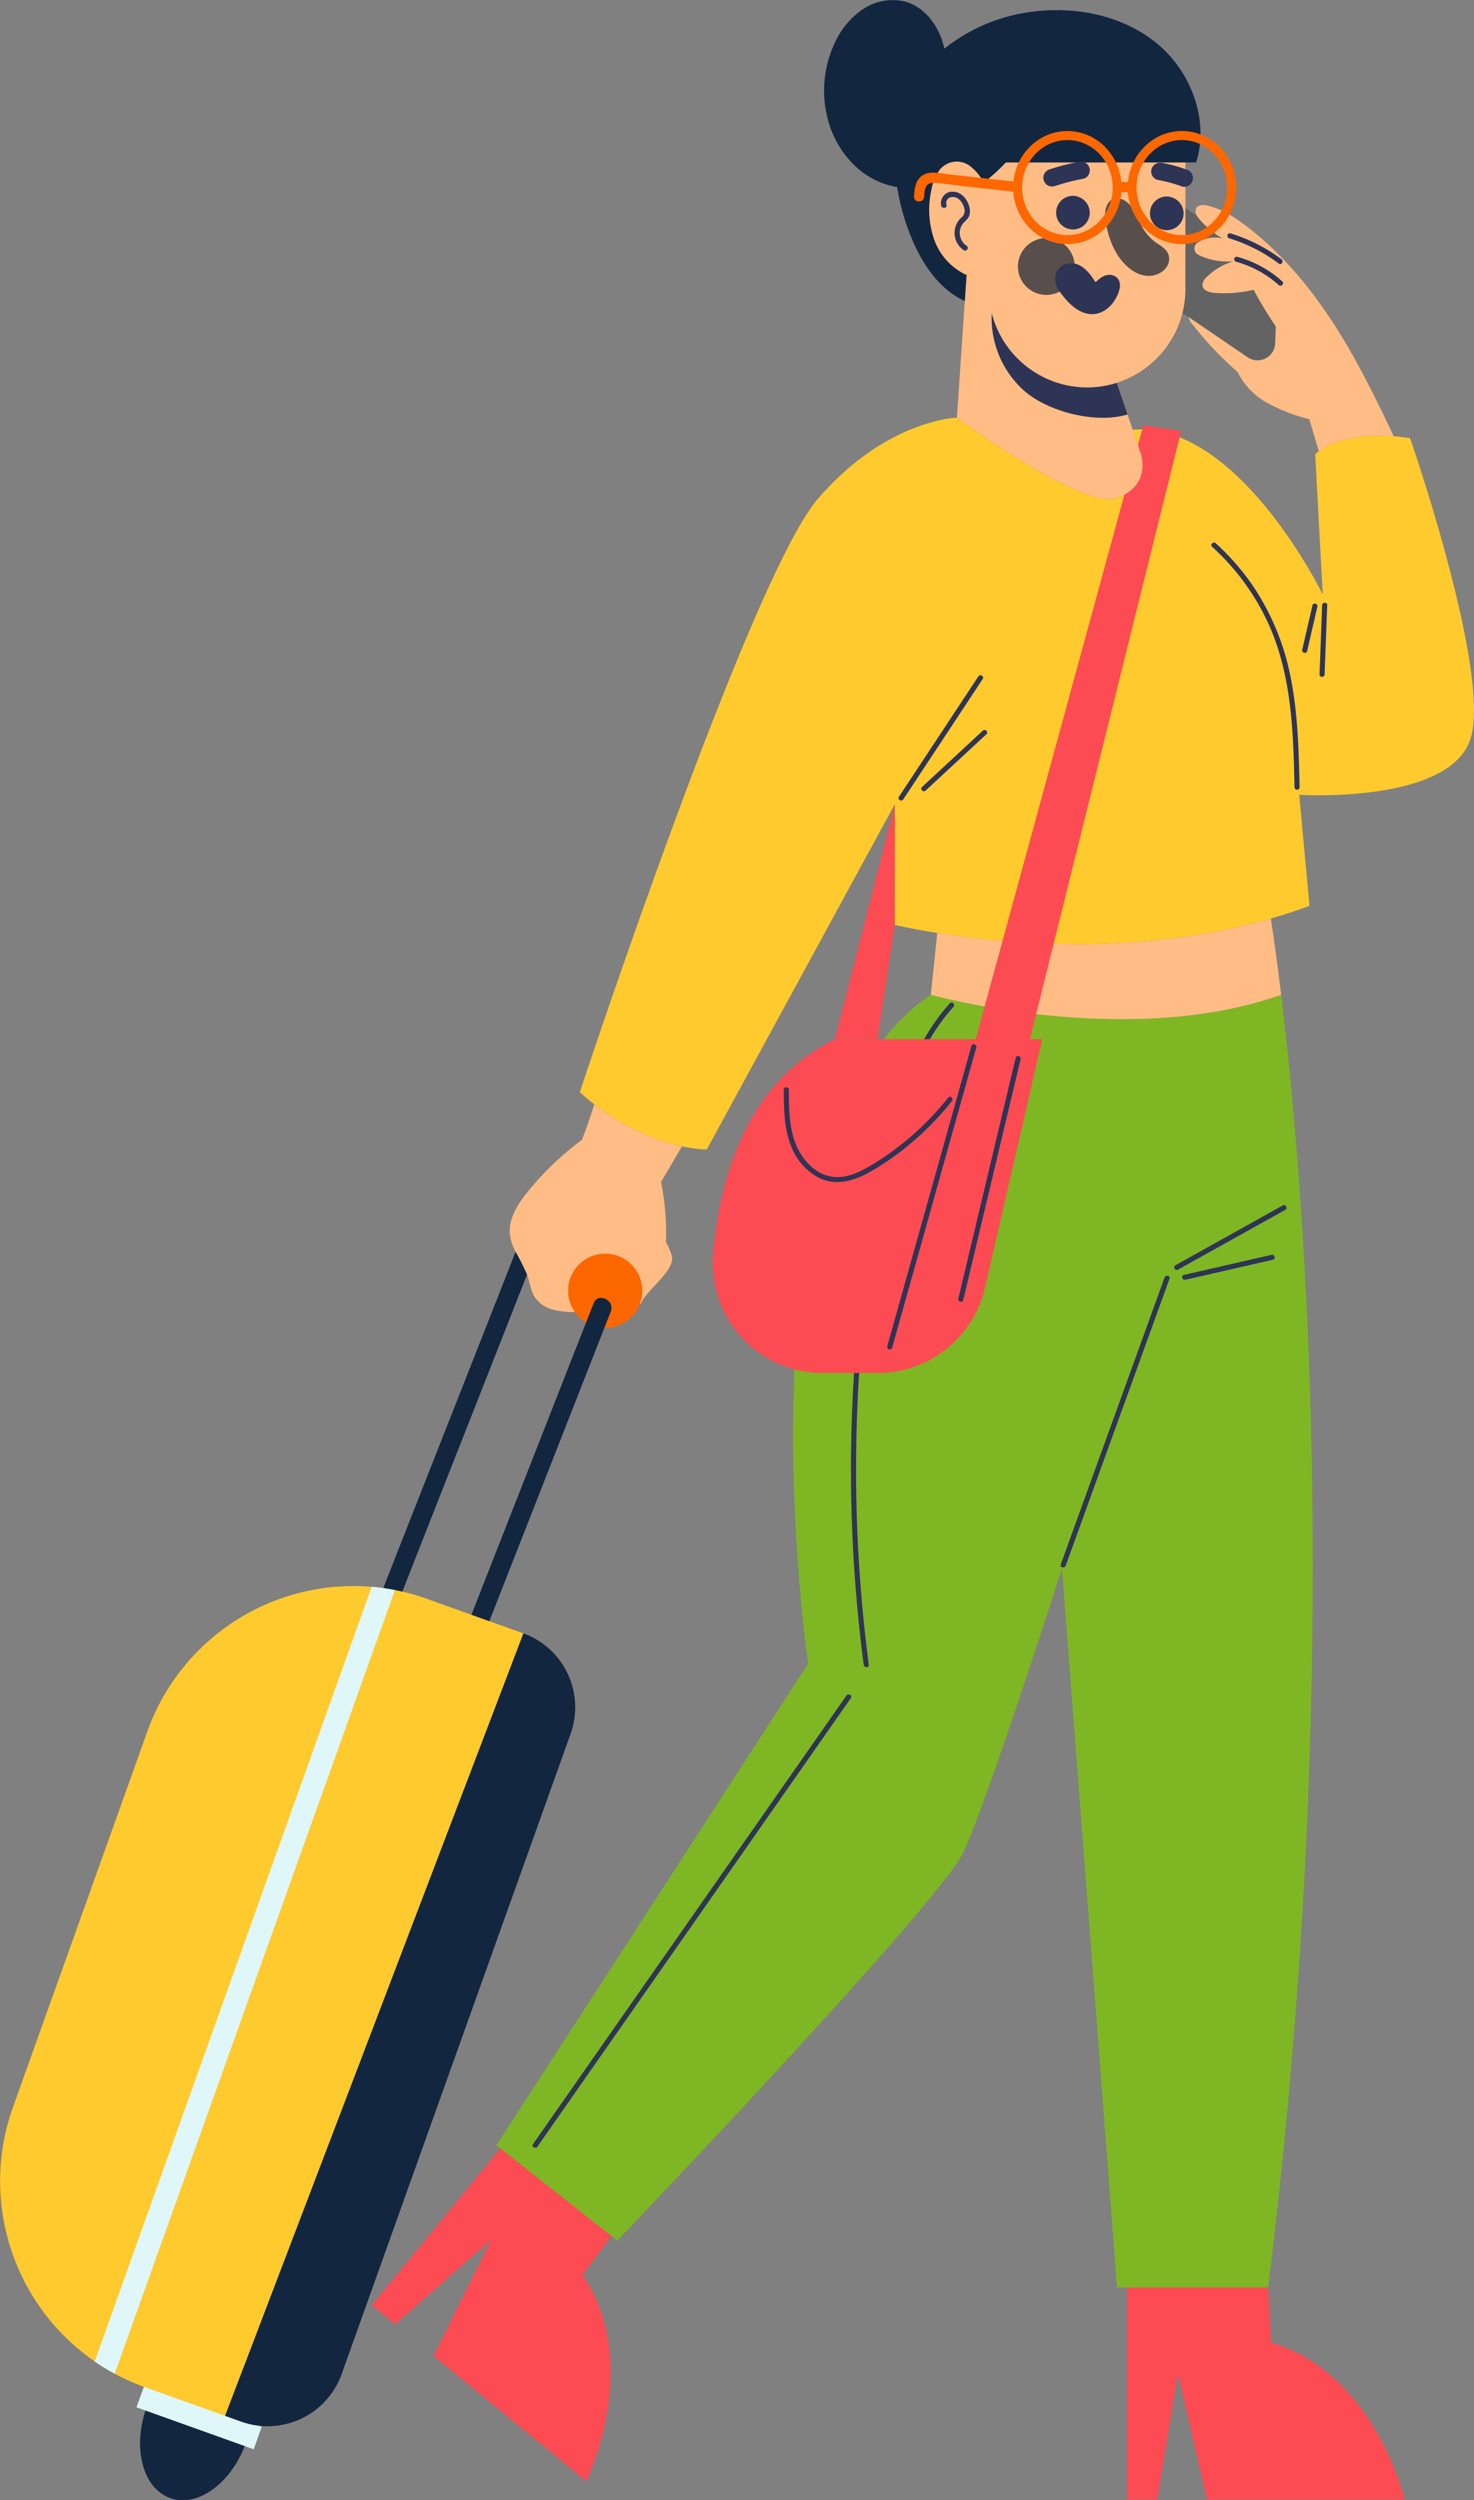 <svg id="Grupo_971602" data-name="Grupo 971602" xmlns="http://www.w3.org/2000/svg" xmlns:xlink="http://www.w3.org/1999/xlink" width="448.393" height="760.191" viewBox="0 0 448.393 760.191">
  <rect x="0" y="0" width="448.393" height="760.191" fill="#808080" stroke="none"/>
  <defs>
    <clipPath id="clip-path">
      <rect id="Rectángulo_341193" data-name="Rectángulo 341193" width="448.393" height="760.191" fill="none"/>
    </clipPath>
    <clipPath id="clip-path-3">
      <rect id="Rectángulo_341190" data-name="Rectángulo 341190" width="19.473" height="23.623" fill="none"/>
    </clipPath>
    <clipPath id="clip-path-4">
      <rect id="Rectángulo_341191" data-name="Rectángulo 341191" width="17.28" height="17.28" fill="none"/>
    </clipPath>
  </defs>
  <g id="Grupo_971601" data-name="Grupo 971601" clip-path="url(#clip-path)">
    <g id="Grupo_971600" data-name="Grupo 971600">
      <g id="Grupo_971599" data-name="Grupo 971599" clip-path="url(#clip-path)">
        <path id="Trazado_214340" data-name="Trazado 214340" d="M250.282,401.04H190.208l-8.86-38.342-6.3,38.342H165.9V336.5h42.91l.866,16.763c31.749,9.431,40.609,47.773,40.609,47.773" transform="translate(176.97 358.965)" fill="#fc4b52"/>
        <path id="Trazado_214341" data-name="Trazado 214341" d="M311.8,146.343c7.114,58.716,19.308,204.5-3.952,393.015H261.862l-16.732-218.6s-22.6,70.478-29.976,86.254c-7.362,15.759-105.328,118.141-105.328,118.141l-1.794-1.4L74.244,497.111l-1.186-.926,94.835-146.466S144.076,187.2,205.212,146.343c0,0,59.659,16.732,106.584,0" transform="translate(77.934 156.111)" fill="#7eb723"/>
        <path id="Trazado_214342" data-name="Trazado 214342" d="M127.6,342.706l-8.753,11.855c18.57,27.428,1.112,62.7,1.112,62.7l-46.444-38.1,17.441-35.269L61.785,369.548l-7.07-5.805,39.1-47.68Z" transform="translate(58.367 337.159)" fill="#fc4b52"/>
        <path id="Trazado_214343" data-name="Trazado 214343" d="M187.737,188.2q-12.317,34.024-24.631,68.046l-6.944,19.184c-.339.936,1.153,1.339,1.488.409q12.317-34.021,24.631-68.046,3.472-9.592,6.944-19.181c.339-.936-1.151-1.339-1.488-.411" transform="translate(166.532 200.204)" fill="#2e3456"/>
        <path id="Trazado_214344" data-name="Trazado 214344" d="M205.852,177.392,173.21,195.571c-.868.482-.091,1.817.777,1.331q16.322-9.086,32.644-18.177c.868-.484.091-1.817-.779-1.333" transform="translate(184.366 189.121)" fill="#2e3456"/>
        <path id="Trazado_214345" data-name="Trazado 214345" d="M201.183,184.617l-26.634,6.091c-.967.221-.558,1.711.411,1.488q13.315-3.044,26.634-6.091c.967-.221.558-1.709-.411-1.488" transform="translate(185.61 196.915)" fill="#2e3456"/>
        <path id="Trazado_214346" data-name="Trazado 214346" d="M155.328,147.729c-8.011,8.918-12.932,20.01-16.315,31.4-3.741,12.589-6.07,25.657-8.118,38.613q-3.268,20.672-4.65,41.587-1.386,21.072-.831,42.213.558,21.112,3.063,42.11.31,2.6.651,5.19c.126.971,1.672.984,1.544,0q-2.716-20.749-3.532-41.684-.8-20.811.283-41.639,1.094-20.889,4.09-41.62a361.2,361.2,0,0,1,7.556-39.208c2.984-11.456,7.163-22.864,14.42-32.351.928-1.213,1.91-2.383,2.931-3.52.661-.738-.426-1.831-1.091-1.091" transform="translate(133.615 157.327)" fill="#2e3456"/>
        <path id="Trazado_214347" data-name="Trazado 214347" d="M173.878,249.614q-18.65,26.677-37.3,53.355L99.494,356.006Q89.009,371,78.525,386c-.57.816.769,1.587,1.333.779q18.65-26.676,37.3-53.355l37.082-53.037q10.485-15,20.969-29.993c.57-.816-.767-1.587-1.333-.779" transform="translate(83.618 265.909)" fill="#2e3456"/>
        <path id="Trazado_214348" data-name="Trazado 214348" d="M124.309,208.412c1.343,4.429-7.61,10.418-9.416,14.678l-.262.248c-4.322-4.6-.415-9.848-5.586-13.475l.031-.169c-3.983-2.594-9.755-1.467-12.828,2.145A12.121,12.121,0,0,0,94.8,224.464l-.045,1.188a27.108,27.108,0,0,1-6.514-.74,9.55,9.55,0,0,1-5.572-3.768c-1.2-1.883-1.451-4.2-2.16-6.312a3.568,3.568,0,0,0-.217-.57,71.137,71.137,0,0,0-3.472-6.932,15.245,15.245,0,0,1-1.761-5.51c-.353-4.229,1.961-8.211,4.524-11.607A90.734,90.734,0,0,1,96.972,173.3q2.108-5.348,3.782-10.85c5.34,4.076,15.081,10.418,26.673,12.812q-3.171,5.416-6.376,10.836a77.136,77.136,0,0,1,1.513,18.274,20,20,0,0,1,1.744,4.045" transform="translate(80.026 173.288)" fill="#ffbc85"/>
        <path id="Trazado_214349" data-name="Trazado 214349" d="M240.434,135.133c.725,4.646,1.852,12.456,3.15,23.168-46.923,16.732-106.582,0-106.582,0l1.976-18.785c20.283,3.226,61.387,7.192,101.457-4.384" transform="translate(146.146 144.153)" fill="#ffbc85"/>
        <path id="Trazado_214350" data-name="Trazado 214350" d="M332.927,67.107a50.072,50.072,0,0,1,5,.587s24.894,71.8,18.32,91.547c-6.591,19.742-52.063,16.871-52.063,16.871l3.133,33.758c-3.906,1.451-7.841,2.747-11.776,3.873-40.07,11.576-81.176,7.61-101.457,4.384-8.151-1.3-12.934-2.47-12.934-2.47V179.03h-.019l-57.17,104.929a44.785,44.785,0,0,1-7.548-.957c-11.59-2.393-21.331-8.736-26.671-12.812a56.411,56.411,0,0,1-4.4-3.673s51.631-156.19,72.377-180.332c20.729-24.125,42.321-24.743,42.321-24.743S238.123,89.519,248.7,85.861c10.571-3.642,7.36-13.306,7.36-13.306l-2.513-7.424c32.026-2.685,57.788,50.057,57.788,50.057l-2.284-42.633c.339-.322.709-.616,1.079-.909,6.39-4.863,16.685-4.987,22.8-4.539" transform="translate(91.039 65.543)" fill="#feca2e"/>
        <path id="Trazado_214351" data-name="Trazado 214351" d="M156.544,99.691q-12.084,18.3-24.166,36.6c-.55.831.785,1.606,1.331.779l24.169-36.6c.55-.831-.787-1.606-1.333-.779" transform="translate(141.074 105.969)" fill="#2e3456"/>
        <path id="Trazado_214352" data-name="Trazado 214352" d="M154.324,107.6l-18.487,17.125c-.73.676.364,1.765,1.091,1.091l18.487-17.125c.732-.676-.364-1.765-1.091-1.091" transform="translate(144.647 114.554)" fill="#2e3456"/>
        <path id="Trazado_214353" data-name="Trazado 214353" d="M202.468,121.027a75.271,75.271,0,0,0-11.739-28.35,72.9,72.9,0,0,0-11.1-12.657c-.736-.663-1.831.424-1.091,1.091A71.578,71.578,0,0,1,195.712,104.6c4.456,9.819,6.326,20.533,7.141,31.22.467,6.115.614,12.25.754,18.38a.772.772,0,0,0,1.544,0c-.254-11.09-.529-22.259-2.683-33.177" transform="translate(190.189 85.141)" fill="#2e3456"/>
        <path id="Trazado_214354" data-name="Trazado 214354" d="M195.012,89.42q-.4,10.519-.792,21.035c-.037.994,1.507.992,1.544,0q.394-10.516.792-21.035c.037-.994-1.507-.992-1.544,0" transform="translate(207.183 94.594)" fill="#2e3456"/>
        <path id="Trazado_214355" data-name="Trazado 214355" d="M194.8,89.342q-1.556,6.746-3.115,13.492c-.223.965,1.265,1.379,1.49.409q1.556-6.746,3.113-13.49c.223-.967-1.265-1.381-1.488-.411" transform="translate(204.455 94.716)" fill="#2e3456"/>
        <path id="Trazado_214356" data-name="Trazado 214356" d="M209.124,54.463l-.539,13.969-.2,5.14A5.363,5.363,0,0,1,200,77.787L182.05,65.562,170.643,57.8a5.286,5.286,0,0,1-2.346-4.63l.725-19.095a5.35,5.35,0,0,1,8.366-4.214l7.192,4.894,22.18,15.079a5.411,5.411,0,0,1,2.362,4.632" transform="translate(179.526 30.846)" fill="#636363"/>
        <path id="Trazado_214357" data-name="Trazado 214357" d="M237.34,100.472c-6.111-.448-16.41-.324-22.8,4.539-.94-3.243-1.912-6.5-2.883-9.741a53.422,53.422,0,0,1-12.7-4.892,21.884,21.884,0,0,1-9.125-9.478,103.208,103.208,0,0,1-13.769-14.54,4.515,4.515,0,0,1-1.11-2.131L192.9,76.454a5.364,5.364,0,0,0,8.385-4.214l.2-5.14a124.942,124.942,0,0,1-6.76-11.175,38.212,38.212,0,0,1-11.915.942c-1.546-.124-3.443-.694-3.644-2.207a3.347,3.347,0,0,1,1.265-2.579,18.732,18.732,0,0,1,8.228-4.816,20.546,20.546,0,0,1-10.65-1.9,2.239,2.239,0,0,1-1.283-2.023,2.112,2.112,0,0,1,1.019-1.806,9.772,9.772,0,0,1,7.548-1.217,25.775,25.775,0,0,1-7.145-5.958,7.205,7.205,0,0,1-.665-.942,2.333,2.333,0,0,1-.244-2.269c.6-1.126,2.222-1.11,3.456-.818,4.367,1.019,8.242,3.52,11.809,6.237,10.511,7.994,19.126,18.26,26.332,29.311,7.13,10.974,12.934,22.753,18.508,34.591" transform="translate(186.626 32.178)" fill="#ffbc85"/>
        <path id="Trazado_214358" data-name="Trazado 214358" d="M196.294,45.288A33.852,33.852,0,0,0,182.62,37.8a.772.772,0,0,0-.411,1.488A32.152,32.152,0,0,1,195.2,46.379c.736.663,1.831-.426,1.091-1.091" transform="translate(193.79 40.288)" fill="#2e3456"/>
        <path id="Trazado_214359" data-name="Trazado 214359" d="M197.091,42.209a49.968,49.968,0,0,0-15.484-7.852c-.951-.289-1.358,1.2-.409,1.488a48.782,48.782,0,0,1,15.114,7.7c.794.6,1.565-.742.779-1.333" transform="translate(192.716 36.611)" fill="#2e3456"/>
        <path id="Trazado_214360" data-name="Trazado 214360" d="M100.134,191.094C88.1,221.779,73.277,259.257,61.87,288.353c-1.374,3.472-6.591.957-5.233-2.517,11.962-30.5,27.676-70.23,40.025-101.672a71.1,71.1,0,0,1,3.472,6.93" transform="translate(60.179 196.456)" fill="#12263f"/>
        <path id="Trazado_214361" data-name="Trazado 214361" d="M106.193,195.714a11.286,11.286,0,1,1-11.286-11.286,11.287,11.287,0,0,1,11.286,11.286" transform="translate(89.201 196.737)" fill="#fd6700"/>
        <path id="Trazado_214362" data-name="Trazado 214362" d="M107.02,192.6Q88.1,240.814,69.171,289.029c-1.358,3.462,3.867,5.983,5.233,2.5q18.923-48.213,37.848-96.428c1.358-3.462-3.869-5.983-5.233-2.5" transform="translate(73.55 203.679)" fill="#12263f"/>
        <path id="Trazado_214363" data-name="Trazado 214363" d="M52.823,373.97c-4.386,12.258-14.713,19.773-23.065,16.784s-11.566-15.348-7.18-27.606,14.713-19.775,23.065-16.786,11.566,15.35,7.18,27.608" transform="translate(21.993 368.782)" fill="#12263f"/>
        <rect id="Rectángulo_341189" data-name="Rectángulo 341189" width="7.262" height="37.867" transform="translate(41.518 731.936) rotate(-70.311)" fill="#dff7f9"/>
        <path id="Trazado_214364" data-name="Trazado 214364" d="M138.27,270.758,68.565,465.584a23.905,23.905,0,0,1-30.47,14.4l-4.971-1.775,90.745-237.922a23.905,23.905,0,0,1,14.4,30.47" transform="translate(35.335 256.326)" fill="#12263f"/>
        <path id="Trazado_214365" data-name="Trazado 214365" d="M159.2,247.715,68.459,485.635l-24.464-8.751a64.647,64.647,0,0,1-9.108-4.076,56.841,56.841,0,0,1-6.08-3.72A66.621,66.621,0,0,1,3.861,392.02L44.9,277.319a66.627,66.627,0,0,1,68.163-43.759,65.3,65.3,0,0,1,7.068.988,64.265,64.265,0,0,1,9.633,2.641Z" transform="translate(0 248.901)" fill="#feca2e"/>
        <path id="Trazado_214366" data-name="Trazado 214366" d="M105.269,234.428,20.019,472.689a56.869,56.869,0,0,1-6.082-3.72L98.2,233.44a64.83,64.83,0,0,1,7.07.988" transform="translate(14.867 249.021)" fill="#dff7f9"/>
        <path id="Trazado_214367" data-name="Trazado 214367" d="M195.135,62.567l11.5,1.715L159.7,252.869H143.13Z" transform="translate(152.683 66.743)" fill="#fc4b52"/>
        <path id="Trazado_214368" data-name="Trazado 214368" d="M205.156,152.878l-17.41,75.556a33.458,33.458,0,0,1-32.6,25.931H138.367a33.372,33.372,0,0,1-33.355-35.9c1.928-23.569,10.187-52.371,37.061-65.584Z" transform="translate(111.903 163.082)" fill="#fc4b52"/>
        <path id="Trazado_214369" data-name="Trazado 214369" d="M141.1,118.337l-18.214,71.388h12.956l5.258-34.759Z" transform="translate(131.089 126.235)" fill="#fc4b52"/>
        <path id="Trazado_214370" data-name="Trazado 214370" d="M156.21,154.166l-19.979,71.253q-2.812,10.023-5.619,20.041a.772.772,0,0,0,1.488.409l19.979-71.253q2.812-10.02,5.62-20.039a.772.772,0,0,0-1.488-.411" transform="translate(139.295 163.875)" fill="#2e3456"/>
        <path id="Trazado_214371" data-name="Trazado 214371" d="M165.4,163.061A87.066,87.066,0,0,1,143.04,183c-4.216,2.6-9.2,5.287-14.3,3.857-4.245-1.195-7.5-4.768-9.307-8.672-2.509-5.413-2.495-11.632-2.53-17.474a.772.772,0,0,0-1.544,0c.035,5.6.081,11.4,2.094,16.712a18.22,18.22,0,0,0,8.647,10.065c4.82,2.335,9.925,1.112,14.467-1.275a77.457,77.457,0,0,0,13.289-9.116,87.992,87.992,0,0,0,12.63-12.944c.612-.771-.473-1.87-1.091-1.091" transform="translate(123.062 170.642)" fill="#2e3456"/>
        <path id="Trazado_214372" data-name="Trazado 214372" d="M158.514,155.9q-6.808,28.583-13.618,57.166l-3.828,16.067c-.229.965,1.259,1.376,1.49.409l13.616-57.166q1.916-8.032,3.828-16.065c.229-.967-1.259-1.379-1.488-.411" transform="translate(150.459 165.722)" fill="#2e3456"/>
        <path id="Trazado_214373" data-name="Trazado 214373" d="M214.71,24.01V62.521a29.8,29.8,0,0,1-.94,7.455A30.154,30.154,0,0,1,193.842,91.03l4.847,14.277,2.515,7.426s3.212,9.662-7.362,13.3c-10.573,3.658-48.653-24.419-48.653-24.419L147.6,66.163l.525-7.672.079-.184a18.84,18.84,0,0,1-9.848-10.6,27.553,27.553,0,0,1-.973-15.127,15.757,15.757,0,0,1,1.868-5.264,6.7,6.7,0,0,1,10.449-1.79,14.069,14.069,0,0,1,3.613,4.6c.525-.384,1.05-.8,1.558-1.219a53.381,53.381,0,0,0,5.2-4.892Z" transform="translate(145.894 25.367)" fill="#ffbc85"/>
        <path id="Trazado_214374" data-name="Trazado 214374" d="M184.04,67.241l3.272,9.617c-9.538,2.916-24.078-.725-31.534-7.271a29.681,29.681,0,0,1-9.786-23.507,30.026,30.026,0,0,0,28.988,22.567H175a29.71,29.71,0,0,0,9.044-1.405" transform="translate(155.694 49.156)" fill="#2e3456"/>
        <path id="Trazado_214375" data-name="Trazado 214375" d="M234.471,49.377h-57.9a53.141,53.141,0,0,1-5.2,4.892c-.508.417-1.033.835-1.556,1.219a14.074,14.074,0,0,0-3.615-4.6,6.7,6.7,0,0,0-10.449,1.79,15.894,15.894,0,0,0-1.868,5.264,27.534,27.534,0,0,0,.975,15.127,18.833,18.833,0,0,0,9.848,10.6l-.079.184L164.1,91.53c-8.257-3.751-13.6-12.287-16.871-20.853a67.149,67.149,0,0,1-3.7-13.8,24.354,24.354,0,0,1-11.3-5.095A29.61,29.61,0,0,1,122.8,37.538a33.93,33.93,0,0,1,1.713-24.4,24.664,24.664,0,0,1,8.474-10.263A16.24,16.24,0,0,1,145.855.463c6.343,1.7,10.65,7.87,12.026,14.339A53.508,53.508,0,0,1,185.016,3.518c13.366-1.651,27.674,1.343,37.954,10.049a37,37,0,0,1,9.354,12.21c3.52,7.378,4.6,15.852,2.147,23.6" transform="translate(129.39 0)" fill="#12263f"/>
        <g id="Grupo_971595" data-name="Grupo 971595" transform="translate(336.179 60.258)" opacity="0.8" style="mix-blend-mode: overlay;isolation: isolate">
          <g id="Grupo_971594" data-name="Grupo 971594">
            <g id="Grupo_971593" data-name="Grupo 971593" clip-path="url(#clip-path-3)">
              <path id="Trazado_214376" data-name="Trazado 214376" d="M164.627,42.892c2.313,5.719,7.347,10.79,12.679,9.751,2.12-.409,4.623-2.009,4.818-4.776.215-3.2-3.02-4.33-4.857-5.884a14.88,14.88,0,0,1-3.02-3.538c-.283-.459-.541-.955-.785-1.443-1.337-3.1-2.856-6.521-5.9-7.612-2.464-.88-4.375.82-4.8,3.493a14.087,14.087,0,0,0,.337,4.824,28.835,28.835,0,0,0,1.534,5.185" transform="translate(-162.661 -29.156)" fill="#2e333f"/>
            </g>
          </g>
        </g>
        <g id="Grupo_971598" data-name="Grupo 971598" transform="translate(309.657 72.388)" opacity="0.8" style="mix-blend-mode: overlay;isolation: isolate">
          <g id="Grupo_971597" data-name="Grupo 971597">
            <g id="Grupo_971596" data-name="Grupo 971596" clip-path="url(#clip-path-4)">
              <path id="Trazado_214377" data-name="Trazado 214377" d="M150.372,46.676a8.637,8.637,0,1,0,5.084-11.107,8.638,8.638,0,0,0-5.084,11.107" transform="translate(-149.828 -35.025)" fill="#2e333f"/>
            </g>
          </g>
        </g>
        <path id="Trazado_214378" data-name="Trazado 214378" d="M169.518,25.956a2.727,2.727,0,0,1,3.216-1.961A41.532,41.532,0,0,1,180.12,26a2.941,2.941,0,0,1,1.629,1.174,2.729,2.729,0,0,1,.333,2.044,2.7,2.7,0,0,1-1.174,1.629,2.586,2.586,0,0,1-2.044.333,41.692,41.692,0,0,0-7.384-2.011A2.686,2.686,0,0,1,169.85,28a2.723,2.723,0,0,1-.333-2.042" transform="translate(180.75 25.543)" fill="#2e3456"/>
        <path id="Trazado_214379" data-name="Trazado 214379" d="M155.459,26.124a65.786,65.786,0,0,1,8.755-2.253,2.92,2.92,0,0,1,2.058.2,2.715,2.715,0,0,1,1.273,1.552,2.688,2.688,0,0,1-.2,2.061,2.567,2.567,0,0,1-1.552,1.273,65.837,65.837,0,0,0-8.753,2.253,2.665,2.665,0,1,1-1.577-5.09" transform="translate(163.857 25.367)" fill="#2e3456"/>
        <path id="Trazado_214380" data-name="Trazado 214380" d="M165.679,33.956a5.117,5.117,0,1,1-5.276-5.148,5.218,5.218,0,0,1,5.276,5.148" transform="translate(165.83 30.729)" fill="#2e3456"/>
        <path id="Trazado_214381" data-name="Trazado 214381" d="M179.491,34.057a5.117,5.117,0,1,1-5.276-5.148,5.217,5.217,0,0,1,5.276,5.148" transform="translate(180.564 30.836)" fill="#2e3456"/>
        <path id="Trazado_214382" data-name="Trazado 214382" d="M146.955,32.191c-.734-2.129-2.5-4.018-4.9-3.991a3.484,3.484,0,0,0-3.441,4.309c.3.98,1.889.7,1.585-.291a1.817,1.817,0,0,1,1.079-2.263,2.846,2.846,0,0,1,2.784.612,5.146,5.146,0,0,1,1.546,2.747,2.572,2.572,0,0,1-.94,2.8,6.331,6.331,0,0,0,.763,9.869.807.807,0,0,0,.916-1.327,4.686,4.686,0,0,1-1.331-6.5c.63-.934,1.684-1.49,2.094-2.588a5.042,5.042,0,0,0-.157-3.375" transform="translate(147.722 30.082)" fill="#2e3456"/>
        <path id="Trazado_214383" data-name="Trazado 214383" d="M174.946,46.4c-.868,3.859-4.1,7.746-8.3,7.8-4.111.052-7.475-3.487-9.724-6.56a6.733,6.733,0,0,1-1.494-5.469A4.568,4.568,0,0,1,159,38.884c3.976-.9,6.74,2.575,8.6,5.626,1.283-1.2,2.629-2.385,4.5-2.257,2.224.151,3.307,2.081,2.85,4.144" transform="translate(165.65 41.324)" fill="#2e3456"/>
        <path id="Trazado_214384" data-name="Trazado 214384" d="M216.009,19.276c-8.56,0-15.581,6.829-16.4,15.519H197.6c-.816-8.691-7.837-15.519-16.4-15.519-8.527,0-15.554,6.744-16.435,15.364q-9.855-1.1-19.711-2.205c-2.608-.293-5.956-1.244-8.232.535-1.879,1.472-2.193,4-2.29,6.227-.089,1.986,3,1.982,3.086,0,.1-2.147.331-4.282,2.966-4.158,2.654.126,5.324.579,7.965.874l16.181,1.81c.62,8.891,7.754,15.926,16.47,15.926,8.645,0,15.726-6.955,16.422-15.767h1.961c.7,8.813,7.775,15.767,16.422,15.767,9.106,0,16.515-7.7,16.515-17.179s-7.409-17.2-16.515-17.2M181.2,50.918c-7.61,0-13.785-6.483-13.785-14.447s6.175-14.449,13.785-14.449c7.593,0,13.783,6.483,13.783,14.449S188.8,50.918,181.2,50.918m34.806,0c-7.593,0-13.783-6.483-13.783-14.447s6.19-14.449,13.783-14.449c7.61,0,13.783,6.483,13.783,14.449s-6.173,14.447-13.783,14.447" transform="translate(143.514 20.563)" fill="#fd6700"/>
      </g>
    </g>
  </g>
</svg>

